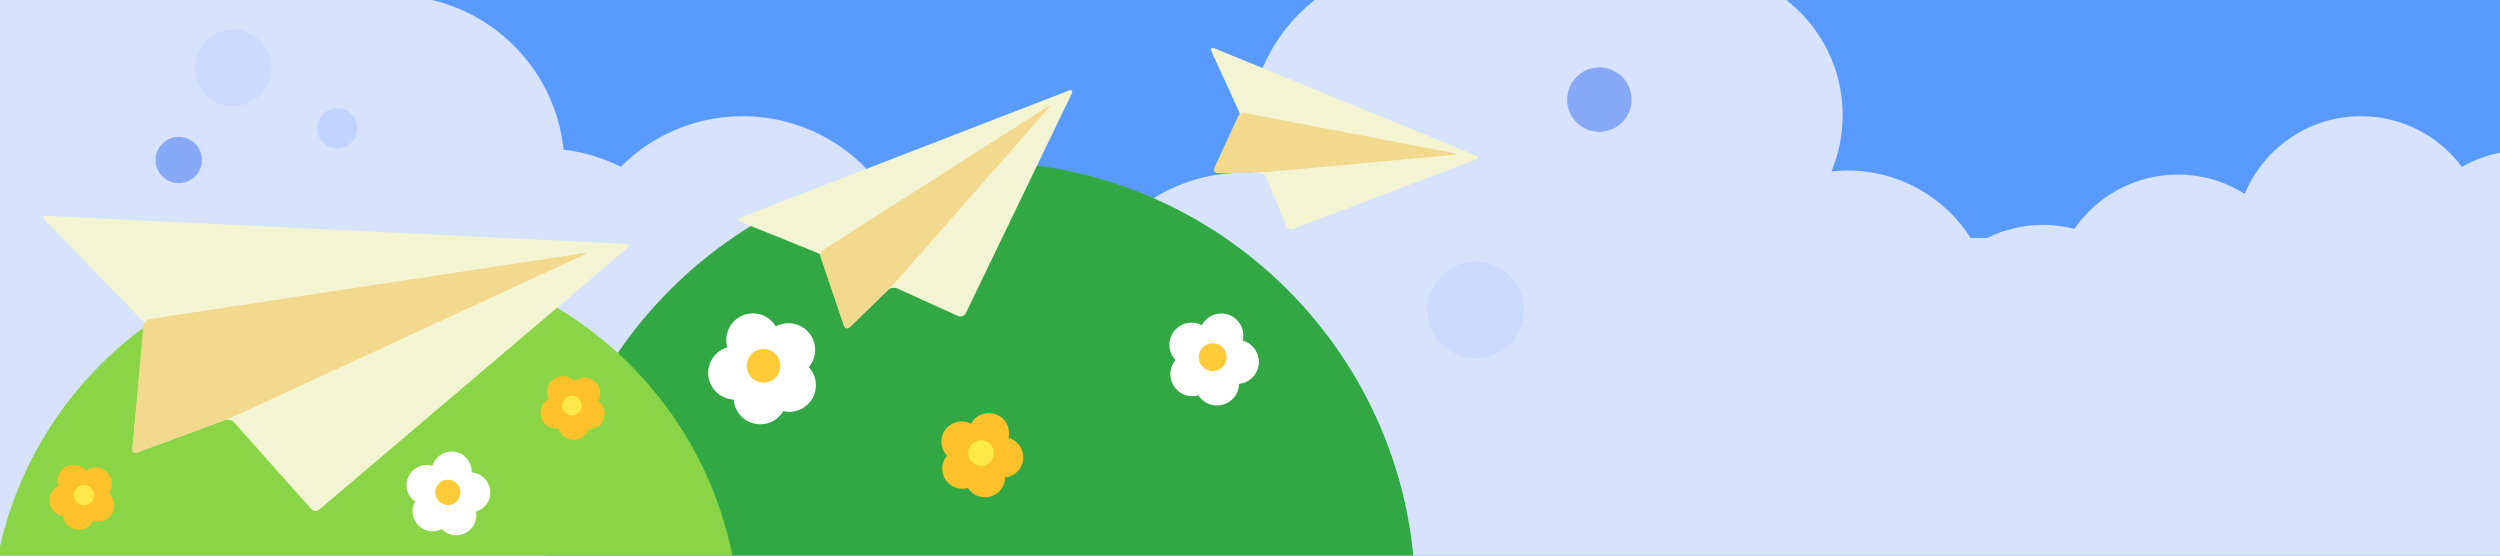 <?xml version="1.0" encoding="UTF-8"?>
<svg id="_레이어_1" data-name="레이어_1" xmlns="http://www.w3.org/2000/svg" viewBox="0 0 432 96">
  <defs>
    <style>
      .cls-1 {
        fill: #ffe94a;
      }

      .cls-2 {
        fill: #fff;
      }

      .cls-3 {
        fill: #599afe;
      }

      .cls-4 {
        fill: #fcc12b;
      }

      .cls-5 {
        fill: #31a844;
      }

      .cls-6 {
        fill: #f3d98e;
      }

      .cls-7 {
        fill: #88a8f8;
      }

      .cls-8 {
        fill: #d7e3fd;
      }

      .cls-9 {
        fill: #f3f4d2;
      }

      .cls-10 {
        fill: #ffcb39;
      }

      .cls-11 {
        fill: #c2d3ff;
      }

      .cls-12 {
        fill: #8ad545;
      }

      .cls-13 {
        fill: #ccdafd;
      }
    </style>
  </defs>
  <rect class="cls-3" x="-3.46" y="-2.88" width="438.27" height="103.31"/>
  <path class="cls-8" d="M434.81,26.03v74.4H-3.46V-1.49c.18-.47.37-.93.57-1.39h71.12c.31.69.6,1.4.86,2.12,14.8.63,26.79,12.07,28.29,26.62,3.52.41,6.85,1.43,9.89,2.96,5.38-5.4,12.83-8.74,21.06-8.74,13.4,0,24.72,8.86,28.44,21.04h34.84c5.45-6.88,13.87-11.3,23.33-11.3.53,0,1.06.01,1.58.04-.46-2.08-.71-4.25-.71-6.48,0-11.39,6.4-21.28,15.81-26.26h72.38c8.52,4.04,14.41,12.73,14.41,22.79,0,3.44-.69,6.73-1.94,9.72.92-.1,1.86-.16,2.81-.16,8.94,0,16.78,4.65,21.26,11.65h2.83c2.91-1.44,6.18-2.26,9.65-2.26,1.88,0,3.69.24,5.43.68,3.92-5.66,10.46-9.37,17.88-9.37,4.25,0,8.21,1.22,11.56,3.33,3.27-7.88,11.03-13.42,20.09-13.42,7.14,0,13.47,3.44,17.43,8.75,2.8-1.59,6-2.59,9.4-2.8Z"/>
  <circle class="cls-13" cx="254.98" cy="53.56" r="8.35"/>
  <circle class="cls-7" cx="276.37" cy="17.21" r="5.57"/>
  <circle class="cls-11" cx="58.28" cy="22.17" r="3.48"/>
  <circle class="cls-13" cx="40.28" cy="11.74" r="6.61"/>
  <circle class="cls-7" cx="30.89" cy="27.65" r="4"/>
  <g>
    <path class="cls-5" d="M169.15,27.95h0c41.63,0,75.43,33.8,75.43,75.43v13.79H93.71v-13.79c0-41.63,33.8-75.43,75.43-75.43Z"/>
    <g>
      <path class="cls-2" d="M217.28,63.91c.75-1.98-.25-4.19-2.22-4.94-.11-.04-.21-.06-.32-.09.44-1.84-.53-3.77-2.35-4.46s-3.83.11-4.72,1.79c-.13-.07-.26-.15-.41-.2-1.98-.75-4.19.25-4.94,2.22-.54,1.42-.17,2.95.81,3.98-.26.32-.49.67-.64,1.07-.75,1.98.25,4.19,2.22,4.94.79.3,1.61.31,2.37.1.43.66,1.05,1.2,1.84,1.5,1.98.75,4.19-.25,4.94-2.22.16-.42.22-.84.23-1.26,1.39-.15,2.66-1.04,3.19-2.44Z"/>
      <circle class="cls-10" cx="209.55" cy="61.72" r="2.41"/>
    </g>
    <g>
      <path class="cls-4" d="M176.6,80.28c.69-1.81-.23-3.84-2.04-4.52-.1-.04-.2-.05-.29-.08.4-1.69-.49-3.45-2.16-4.08s-3.51.1-4.33,1.64c-.12-.06-.24-.14-.37-.19-1.81-.69-3.84.23-4.52,2.04-.49,1.3-.15,2.7.75,3.65-.24.29-.45.61-.59.98-.69,1.81.23,3.84,2.04,4.52.72.27,1.48.28,2.17.09.39.6.96,1.1,1.69,1.37,1.81.69,3.84-.23,4.52-2.04.14-.38.2-.77.21-1.16,1.28-.13,2.44-.95,2.92-2.23Z"/>
      <circle class="cls-1" cx="169.52" cy="78.27" r="2.21"/>
    </g>
    <g>
      <path class="cls-2" d="M140.49,58.65c-1.01-2.35-3.72-3.43-6.07-2.42-.13.05-.23.13-.35.19-1.17-1.97-3.62-2.82-5.78-1.9s-3.23,3.31-2.6,5.51c-.17.05-.35.09-.52.17-2.35,1.01-3.43,3.72-2.42,6.07.72,1.68,2.33,2.7,4.04,2.78.04.49.13.99.34,1.47,1.01,2.35,3.72,3.43,6.07,2.42.94-.4,1.66-1.08,2.14-1.9.92.21,1.92.16,2.85-.24,2.35-1.01,3.43-3.72,2.42-6.07-.21-.49-.51-.92-.85-1.29,1.09-1.29,1.44-3.13.73-4.79Z"/>
      <circle class="cls-10" cx="131.94" cy="63.21" r="2.91"/>
    </g>
  </g>
  <g>
    <path class="cls-12" d="M63.11,44.04h0c35.71,0,64.7,28.99,64.7,64.7v11.83H-1.59v-11.83C-1.59,73.03,27.4,44.04,63.11,44.04Z"/>
    <g>
      <path class="cls-4" d="M103.24,66.43c-.85-1.24-2.55-1.55-3.79-.7-.07.05-.12.1-.18.15-.9-1-2.42-1.21-3.56-.43s-1.49,2.29-.87,3.49c-.1.05-.19.09-.28.16-1.24.85-1.55,2.55-.7,3.79.61.89,1.66,1.29,2.66,1.14.08.28.19.56.37.81.85,1.24,2.55,1.55,3.79.7.5-.34.84-.82,1.02-1.35.56.02,1.13-.13,1.62-.47,1.24-.85,1.55-2.55.7-3.79-.18-.26-.4-.47-.64-.65.48-.87.47-1.98-.13-2.85Z"/>
      <circle class="cls-1" cx="98.83" cy="70.06" r="1.71"/>
    </g>
    <g>
      <path class="cls-2" d="M84.67,85.69c.32-1.9-.96-3.7-2.86-4.02-.1-.02-.2-.01-.3-.02.07-1.72-1.14-3.27-2.89-3.57s-3.4.77-3.9,2.43c-.13-.04-.26-.09-.4-.11-1.9-.32-3.7.96-4.02,2.86-.23,1.36.37,2.67,1.43,3.42-.18.33-.32.68-.39,1.07-.32,1.9.96,3.7,2.86,4.02.76.13,1.5,0,2.14-.33.5.51,1.15.88,1.91,1.01,1.9.32,3.7-.96,4.02-2.86.07-.4.05-.79-.01-1.17,1.22-.38,2.19-1.39,2.42-2.74Z"/>
      <circle class="cls-10" cx="77.38" cy="85.08" r="2.19"/>
    </g>
    <g>
      <path class="cls-4" d="M18.96,89.31c1.08-1.09,1.08-2.85,0-3.93-.06-.06-.13-.1-.19-.15.84-1.09.77-2.65-.23-3.65s-2.57-1.07-3.66-.22c-.07-.09-.13-.18-.21-.26-1.09-1.08-2.85-1.08-3.93,0-.78.78-.99,1.9-.65,2.88-.27.13-.52.3-.75.52-1.08,1.09-1.08,2.85,0,3.93.43.43.98.69,1.54.77.09.56.34,1.11.77,1.54,1.09,1.08,2.85,1.08,3.93,0,.23-.23.4-.49.53-.77.97.32,2.07.1,2.84-.66Z"/>
      <circle class="cls-1" cx="14.51" cy="85.56" r="1.75"/>
    </g>
  </g>
  <g>
    <path class="cls-9" d="M8.01,37.3c-.55-.03-.69.27-.3.67l16.56,17.09c.38.39.69.75.69.8l-.1,1.07-1.97,20.59c-.05.55.33.84.84.65l15.12-5.58c.52-.19,1.24,0,1.6.4l13.31,14.95c.37.41,1.01.46,1.43.1l53.22-45.19c.42-.36.31-.67-.24-.7l-100.16-4.85Z"/>
    <path class="cls-6" d="M24.77,56.28c.05-.55.53-1.06,1.08-1.15l74.99-11.38c.54-.08.58.04.08.27l-60.22,27.81c-.5.23-1.33.57-1.85.77l-15.12,5.58c-.52.19-.9-.1-.85-.65l1.89-21.25Z"/>
  </g>
  <g>
    <path class="cls-9" d="M127.95,37.6c-.51.2-.52.53,0,.73l12.84,5.18c.51.21.93.4.94.42l.33.99,3.78,11.32c.17.52.64.64,1.03.25l6.55-6.36c.39-.38,1.13-.51,1.63-.28l10.49,4.76c.5.23,1.11,0,1.35-.49l18.3-37.93c.24-.5.01-.74-.5-.54l-56.73,21.94Z"/>
    <path class="cls-6" d="M141.84,44.58c-.18-.52.06-1.19.52-1.48l38.63-24.64c.46-.3.55-.2.18.21l-26.38,30.03c-.36.41-.98,1.06-1.38,1.45l-6.55,6.36c-.39.38-.86.27-1.04-.25l-3.98-11.67Z"/>
  </g>
  <g>
    <path class="cls-9" d="M209.85,8.35c-.51-.21-.74.03-.51.53l4.5,9.83c.23.5.41.93.4.94l-.44.94-3.91,8.4c-.23.5.03.9.58.89l6.99-.09c.55,0,1.17.4,1.38.91l3.37,8.27c.21.51.8.77,1.31.57l31.46-11.96c.51-.2.52-.53,0-.73l-45.13-18.5Z"/>
    <path class="cls-6" d="M213.86,20.27c.23-.5.86-.82,1.4-.72l35.99,6.92c.54.1.53.23-.01.28l-31.79,2.93c-.55.05-1.45.1-2,.1l-6.99.09c-.55,0-.81-.4-.58-.9l3.99-8.71Z"/>
  </g>
</svg>
